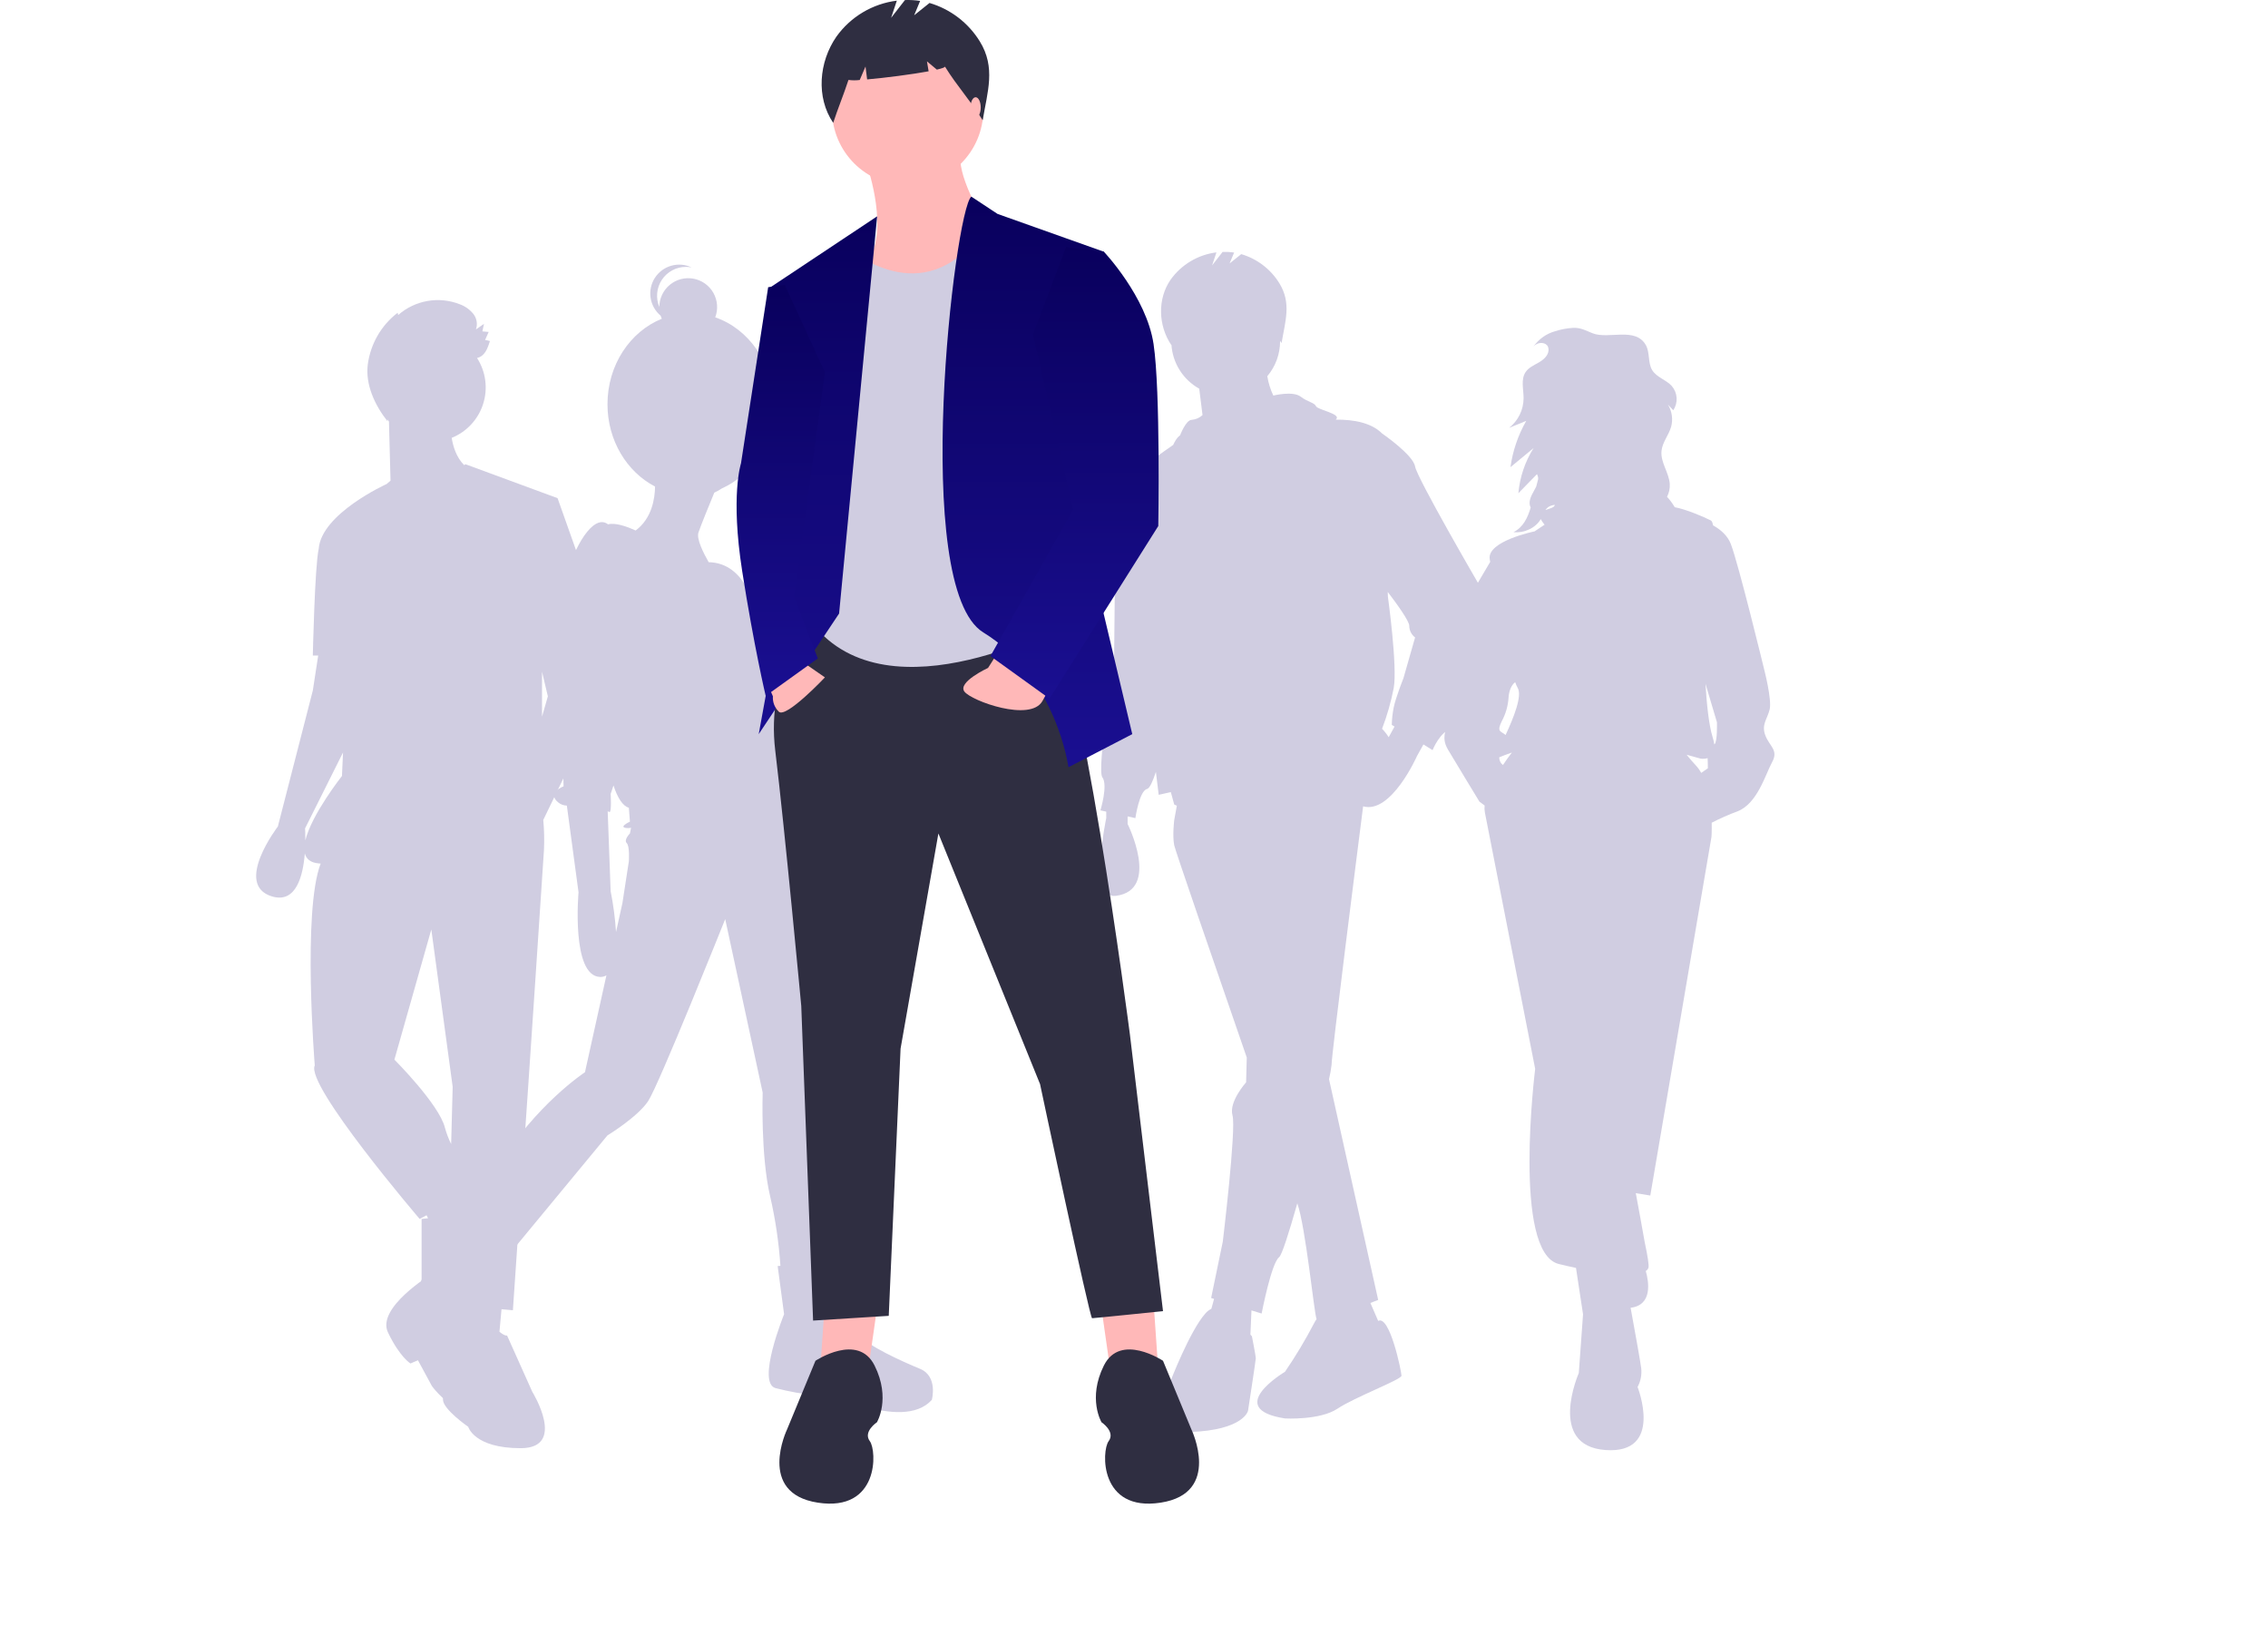 <svg width="300" height="215" viewBox="0 0 300 215" fill="none" xmlns="http://www.w3.org/2000/svg">
<g clip-path="url(#clip0)">
<path d="M233.519 97.282C232.958 95.84 233.76 95.118 234.08 93.836C234.401 92.554 233.359 88.547 233.359 88.547C233.359 88.547 229.993 74.682 228.951 71.958C228.511 70.805 227.553 70.011 226.595 69.479C226.53 69.125 226.436 68.897 226.307 68.832C225.379 68.368 223.066 67.359 221.525 67.08C221.237 66.585 220.895 66.123 220.506 65.702C220.776 65.183 220.902 64.6 220.869 64.015C220.771 62.503 219.626 61.148 219.775 59.641C219.888 58.497 220.724 57.558 221.046 56.455C221.182 55.959 221.214 55.442 221.14 54.933C221.067 54.425 220.89 53.938 220.62 53.501C220.858 53.753 221.095 54.005 221.332 54.257C221.654 53.774 221.809 53.198 221.774 52.618C221.738 52.038 221.513 51.486 221.133 51.046C220.383 50.217 219.127 49.906 218.545 48.951C217.947 47.97 218.268 46.636 217.702 45.636C216.316 43.185 212.767 44.922 210.641 44.067C209.767 43.716 209.103 43.329 208.121 43.356C207.285 43.404 206.459 43.559 205.662 43.816C204.519 44.146 203.525 44.859 202.844 45.835C202.911 45.759 202.985 45.688 203.064 45.625C203.58 45.221 204.483 45.255 204.755 45.85C204.82 46 204.847 46.163 204.834 46.326C204.79 47.043 204.163 47.579 203.54 47.938C202.917 48.297 202.216 48.598 201.81 49.191C201.139 50.169 201.533 51.482 201.534 52.669C201.528 53.423 201.354 54.166 201.023 54.844C200.692 55.521 200.214 56.116 199.623 56.584L201.884 55.66C200.804 57.55 200.095 59.629 199.796 61.784L202.853 59.258C201.721 61.061 201.033 63.106 200.845 65.227L203.299 62.712C203.411 62.908 203.467 63.131 203.461 63.357L203.205 64.344C203.115 64.54 203.015 64.732 202.905 64.917C202.51 65.596 202.102 66.43 202.471 67.123L202.473 67.122C202.084 68.43 201.498 69.739 200.193 70.375C201.64 70.526 203.15 69.803 203.804 68.651C203.911 68.858 204.039 69.053 204.188 69.233C204.23 69.285 204.271 69.338 204.313 69.39L203.952 69.63L202.986 70.275C202.986 70.275 196.655 71.557 197.055 73.961C197.072 74.06 197.092 74.178 197.114 74.31L195.292 77.407L192.648 86.383C192.648 86.383 191.285 89.268 191.526 90.47C191.766 91.672 191.526 92.153 191.526 94.317C191.526 96.481 190.484 97.362 191.526 99.125C192.567 100.888 195.693 106.017 195.693 106.017L196.38 106.532C196.346 106.842 196.358 107.154 196.414 107.46C197.055 110.666 203.066 141.36 203.066 141.36C203.066 141.36 200.021 165.642 206.191 167.165C206.965 167.356 207.725 167.529 208.464 167.683L209.397 173.817L208.836 181.59C208.836 181.59 204.589 191.207 212.362 191.768C220.136 192.329 216.61 183.433 216.61 183.433C217.02 182.674 217.188 181.807 217.091 180.949C217.011 180.236 216.344 176.523 215.69 172.953C218.64 172.599 218.088 169.468 217.695 168.091C217.865 167.992 217.992 167.833 218.052 167.646C218.141 167.326 217.934 166.068 217.559 164.306C217.254 162.554 216.731 159.718 216.375 157.797L218.293 158.109L226.387 110.666C226.387 110.666 226.44 109.91 226.416 108.806C227.523 108.233 228.664 107.73 229.833 107.3C232.478 106.258 233.519 102.411 234.401 100.808C235.283 99.205 234.08 98.725 233.519 97.282ZM204.781 67.075C205.043 66.894 205.349 66.79 205.667 66.774C205.599 67.147 204.958 67.256 204.42 67.451C204.519 67.306 204.641 67.179 204.781 67.075ZM200.742 90.951C201.391 92.018 200.216 94.908 199.156 97.202C198.549 96.679 197.916 96.844 198.658 95.359C199.165 94.418 199.465 93.379 199.54 92.313C199.54 92.13 199.634 90.784 200.423 90.224C200.506 90.476 200.613 90.719 200.742 90.951ZM198.31 100.158C198.677 100.008 199.233 99.778 199.985 99.523C199.625 99.995 199.214 100.558 198.801 101.173C198.644 101.054 198.518 100.9 198.433 100.724C198.348 100.548 198.306 100.353 198.31 100.158ZM224.303 101.209C223.816 100.691 223.422 100.228 223.098 99.814C223.703 99.973 224.318 100.144 224.944 100.327C225.257 100.374 225.575 100.353 225.878 100.265C225.906 100.819 225.906 101.61 225.906 101.61L225.028 102.217C224.828 101.853 224.585 101.515 224.303 101.209V101.209ZM226.79 98.43C226.781 98.438 226.771 98.447 226.761 98.456C226.718 98.139 226.646 97.826 226.547 97.522C226.022 95.866 225.741 92.927 225.592 90.419L227.108 95.519C227.108 95.519 227.188 98.084 226.79 98.43Z" fill="#D0CDE1"/>
<path d="M195.66 77.365C195.66 77.365 187.438 63.234 187.181 61.692C186.924 60.151 182.813 57.324 182.813 57.324C181.409 55.92 179.104 55.475 176.679 55.498C177.592 54.743 174.331 54.235 174.078 53.727C173.821 53.213 173.05 53.213 172.022 52.443C170.994 51.672 168.429 52.314 168.429 52.314C168.043 51.503 167.775 50.64 167.632 49.753C168.727 48.458 169.326 46.816 169.324 45.12C169.324 45.101 169.323 45.083 169.323 45.065C169.388 45.167 169.454 45.269 169.519 45.374C170 42.492 170.85 40.095 169.231 37.465C168.083 35.601 166.286 34.227 164.186 33.609L162.644 34.842L163.244 33.403C162.739 33.326 162.229 33.297 161.719 33.315L160.331 35.099L160.906 33.376C159.702 33.526 158.542 33.923 157.499 34.544C156.456 35.164 155.553 35.994 154.847 36.98C153.081 39.527 153.199 43.067 154.936 45.634C154.942 45.616 154.946 45.598 154.952 45.58C155.029 46.781 155.405 47.943 156.048 48.961C156.69 49.978 157.577 50.818 158.628 51.404L159.064 54.895C158.672 55.259 158.168 55.481 157.634 55.526C156.863 55.526 156.092 57.581 156.092 57.581C156.092 57.581 155.655 57.802 155.184 58.842C153.971 59.668 150.272 62.262 148.899 64.074C148.087 64.474 147.215 65.363 147.356 67.345C147.613 70.942 147.356 87.643 147.356 87.643C147.356 87.643 145.044 101.774 145.815 102.802C146.585 103.83 145.558 107.17 145.558 107.17L146.329 107.341V108.197C146.329 108.197 144.01 118.945 147.613 118.475C153.523 117.704 149.155 108.968 149.155 108.968V107.969L150.183 108.197C150.183 108.197 150.696 104.6 151.724 104.343C152.082 104.254 152.501 103.294 152.897 102.08C153.127 103.973 153.266 105.114 153.266 105.114L154.873 104.757L155.321 106.399C155.432 106.461 155.547 106.513 155.667 106.555L155.321 108.454C155.321 108.454 155.064 110.51 155.321 111.794C155.451 112.442 160.22 126.291 164.917 139.86L164.828 143.141C164.828 143.141 162.515 145.71 163.029 147.508C163.543 149.307 161.745 164.209 161.745 164.209L160.203 171.66L160.591 171.78L160.235 173.085C159.928 173.24 159.655 173.455 159.432 173.716C157.377 176.028 154.807 182.709 154.807 182.709C154.807 182.709 150.183 189.646 157.377 189.389C164.571 189.132 165.085 186.563 165.085 186.563C165.085 186.563 166.113 179.882 166.113 179.625C166.113 179.368 165.599 176.727 165.599 176.727L165.399 176.507L165.538 173.302L166.883 173.716C166.883 173.716 168.168 167.036 169.196 166.265C169.555 165.995 170.511 162.994 171.602 159.14C172.717 162.351 173.797 173.455 174.147 174.462C174.023 174.632 173.914 174.812 173.821 175.001C172.666 177.217 171.379 179.362 169.967 181.424C169.967 181.424 161.745 186.306 169.967 187.59C169.967 187.59 174.591 187.847 176.904 186.306C179.216 184.764 185.383 182.452 185.383 181.938C185.383 181.424 183.841 173.87 182.299 174.692L181.267 172.317L182.299 171.917L175.795 142.719C175.948 142.097 176.061 141.465 176.133 140.828C176.133 139.483 179.46 113.283 180.307 106.638C184.033 107.694 187.438 99.975 187.438 99.975L188.283 98.455L189.494 99.205C189.494 99.205 190.521 96.635 192.063 96.378C193.605 96.121 196.431 82.504 196.431 80.705C196.407 79.551 196.145 78.413 195.66 77.365ZM183.689 97.496C183.436 97.094 183.143 96.72 182.813 96.378C183.485 94.629 184.001 92.823 184.355 90.983C184.869 88.156 183.584 78.907 183.584 78.907L183.562 78.279C184.823 79.934 186.41 82.141 186.41 82.761C186.41 83.06 186.48 83.355 186.614 83.623C186.748 83.89 186.942 84.123 187.181 84.302L185.64 89.698C185.64 89.698 184.612 92.267 184.355 93.552C184.201 94.314 184.115 95.088 184.098 95.865L184.462 96.09L183.689 97.496Z" fill="#D0CDE1"/>
<path d="M78.034 82.121L79.405 81.812L73.752 65.882L61.548 61.386C61.548 61.386 61.501 61.438 61.415 61.527C60.374 60.52 59.932 59.058 59.748 57.907C60.729 57.511 61.611 56.903 62.33 56.126C63.05 55.349 63.589 54.424 63.909 53.415C64.229 52.406 64.323 51.339 64.183 50.289C64.043 49.24 63.674 48.235 63.101 47.345C64.106 47.103 64.465 46.191 64.803 45.103C64.594 45.041 64.381 44.995 64.165 44.964C64.323 44.61 64.481 44.255 64.639 43.9C64.362 43.875 64.084 43.85 63.806 43.825C63.877 43.494 63.948 43.163 64.019 42.831C63.664 43.076 63.31 43.32 62.956 43.565C63.076 43.217 63.106 42.844 63.042 42.481C62.979 42.118 62.825 41.778 62.593 41.491C62.123 40.922 61.509 40.489 60.815 40.237C59.458 39.703 57.98 39.554 56.544 39.805C55.107 40.056 53.768 40.698 52.672 41.66L52.596 41.361C50.426 43.028 49.007 45.488 48.649 48.2C48.309 50.882 49.596 53.612 51.271 55.733C51.257 55.641 51.242 55.548 51.226 55.456C51.298 55.556 51.373 55.654 51.45 55.75L51.656 63.57L51.141 64.012C51.14 64.012 42.493 67.924 42.156 72.597L42.155 72.6C41.636 74.875 41.379 86.694 41.379 86.694H42.09L41.379 91.319L36.754 109.304C36.754 109.304 30.844 117.012 35.983 118.554C39.176 119.512 40.087 115.807 40.32 112.864C40.505 113.594 41.058 114.087 42.15 114.186C42.235 114.194 42.327 114.201 42.416 114.208C39.986 120.487 41.636 140.907 41.636 140.907C40.351 143.477 55.51 161.205 55.51 161.205L56.423 160.718L56.62 161.114C56.112 161.162 55.767 161.205 55.767 161.205V169.17C55.767 169.17 53.455 177.135 56.538 178.677C57.336 179.076 58.168 178.786 58.963 178.138C58.811 180.596 58.593 184.264 58.593 185.1C58.593 186.385 61.934 188.697 61.934 188.697C61.934 188.697 62.704 191.524 68.871 191.524C75.037 191.524 70.412 184.073 70.412 184.073L67.072 176.621C67.072 176.621 66.822 176.744 66.066 176.128L66.337 173.148L67.843 173.281L69.898 143.22C69.898 143.22 71.697 116.499 71.954 112.388C72.014 111.07 71.983 109.749 71.861 108.435L79.405 92.861L78.034 82.121ZM72.468 92.09L71.697 94.776V88.835L72.468 92.09ZM40.391 111.144C40.398 110.202 40.351 109.561 40.351 109.561L45.374 99.515L45.233 102.624C45.233 102.624 41.21 107.713 40.391 111.144ZM52.17 140.137L57.052 122.922L59.878 143.734L59.675 151.3C59.331 150.605 59.055 149.878 58.85 149.129C58.08 146.046 52.17 140.137 52.17 140.137Z" fill="#D0CDE1"/>
<path d="M121.7 181.029C119.293 180.038 114.619 177.914 114.053 176.781C113.487 175.648 110.654 166.868 110.654 166.868L109.925 166.921C109.831 162.933 109.429 147.475 108.813 145.627C108.813 145.627 111.787 121.128 105.84 111.357L104.768 107.028C105.12 105.292 105.075 101.273 104.848 100.594C104.565 99.745 108.105 97.054 107.114 95.355C106.123 93.656 103.432 87.85 103.432 87.85C103.432 87.85 103.715 84.168 99.892 80.769C99.892 80.769 98.775 74.443 93.74 74.349C93.059 73.161 92.106 71.272 92.386 70.431C92.687 69.531 93.834 66.724 94.483 65.153C94.827 64.997 95.157 64.813 95.471 64.602C99.476 62.808 102.298 58.495 102.298 53.457C102.298 48.063 99.065 43.499 94.608 41.968C94.807 41.445 94.888 40.885 94.846 40.327C94.804 39.769 94.64 39.227 94.366 38.739C94.092 38.251 93.713 37.83 93.258 37.504C92.803 37.179 92.282 36.957 91.732 36.855C91.182 36.753 90.616 36.773 90.074 36.914C89.533 37.054 89.029 37.312 88.598 37.669C88.167 38.026 87.819 38.473 87.58 38.979C87.341 39.485 87.216 40.037 87.213 40.597C86.968 40.016 86.871 39.383 86.93 38.756C86.989 38.128 87.202 37.525 87.551 36.999C87.9 36.474 88.374 36.044 88.93 35.746C89.485 35.449 90.106 35.293 90.737 35.294C90.985 35.294 91.232 35.319 91.476 35.367C90.636 34.968 89.68 34.888 88.786 35.144C87.892 35.399 87.122 35.971 86.62 36.754C86.118 37.536 85.918 38.475 86.059 39.394C86.199 40.313 86.67 41.149 87.383 41.746C87.427 41.886 87.479 42.023 87.539 42.157C83.346 43.849 80.355 48.269 80.355 53.457C80.355 58.269 82.929 62.419 86.648 64.346C86.629 65.911 86.24 68.55 84.082 70.158C82.967 69.649 81.419 69.089 80.426 69.343C79.913 68.943 79.138 68.811 78.084 69.865C75.96 71.989 74.119 77.512 74.119 80.911C74.119 84.309 74.544 103.993 74.544 103.993C74.544 103.993 72.278 104.843 73.835 106.117C74.157 106.385 74.561 106.535 74.98 106.542L76.526 118.013C76.526 118.013 75.535 129.058 79.358 129.2C79.658 129.216 79.956 129.143 80.214 128.99L77.376 141.803C77.376 141.803 70.862 146.052 65.764 154.407C63.138 158.71 61.829 161.357 61.175 162.916L60.241 162.337L56.984 168.568C56.984 168.568 49.762 172.958 51.319 176.215C52.877 179.472 54.293 180.321 54.293 180.321L55.285 179.897L57.125 183.295C57.125 183.295 61.94 190.234 69.729 186.694C70.094 186.203 70.292 185.607 70.292 184.995C70.292 184.382 70.094 183.786 69.729 183.295C68.454 181.454 65.197 177.489 65.197 177.489L67.321 166.727L66.882 166.454L80.35 150.158C80.35 150.158 84.315 147.751 85.731 145.627C87.147 143.503 95.927 121.553 95.927 121.553L100.883 144.494C100.883 144.494 100.6 152.849 101.874 158.23C102.569 161.249 103.022 164.318 103.229 167.408L102.866 167.435L103.715 173.807C103.715 173.807 100.034 182.87 102.583 183.579C104.396 184.047 106.242 184.378 108.105 184.57L108.389 183.579C108.389 183.579 119.293 189.526 123.258 185.136C123.258 185.136 124.107 182.021 121.7 181.029ZM82.899 111.499C83.323 111.923 83.182 113.906 83.182 113.906L82.332 119.429L81.484 123.259C81.366 121.45 81.129 119.65 80.774 117.871L80.382 107.287C80.46 107.336 80.544 107.371 80.633 107.392C80.916 107.392 80.774 104.984 80.774 104.984C80.774 104.984 80.94 104.554 81.146 103.876C81.697 105.524 82.369 106.599 83.182 106.825L83.323 108.666C83.323 108.666 81.483 109.516 83.182 109.516C83.28 109.512 83.378 109.498 83.474 109.473L83.323 110.224C83.323 110.224 82.474 111.074 82.899 111.499Z" fill="#D0CDE1"/>
<path d="M145.706 173.084L146.956 181.841L153.211 181.215L152.586 172.146L145.706 173.084Z" fill="#FFB8B8"/>
<path d="M115.996 173.084L114.745 181.841L108.49 181.215L109.116 172.146L115.996 173.084Z" fill="#FFB8B8"/>
<path d="M106.926 82.391C106.926 82.391 101.297 88.959 102.548 99.279C103.799 109.599 105.988 133.054 105.988 133.054L107.552 174.648L117.559 174.022L119.123 138.683L124.127 110.225L137.574 143.374C137.574 143.374 144.142 174.335 144.455 174.335C144.767 174.335 153.837 173.397 153.837 173.397L149.458 136.807C149.458 136.807 142.578 83.642 138.513 82.704C134.447 81.766 106.926 82.391 106.926 82.391Z" fill="#2F2E41"/>
<path d="M153.837 179.964C153.837 179.964 148.207 176.212 146.018 180.59C143.829 184.968 145.706 188.095 145.706 188.095C145.706 188.095 147.582 189.346 146.644 190.597C145.706 191.848 145.393 199.979 153.524 198.728C161.655 197.477 157.589 189.034 157.589 189.034L153.837 179.964Z" fill="#2F2E41"/>
<path d="M107.865 179.964C107.865 179.964 113.494 176.212 115.683 180.59C117.872 184.968 115.996 188.095 115.996 188.095C115.996 188.095 114.119 189.346 115.058 190.597C115.996 191.848 116.309 199.979 108.177 198.728C100.046 197.477 104.112 189.034 104.112 189.034L107.865 179.964Z" fill="#2F2E41"/>
<path d="M114.589 21.565C114.589 21.565 117.403 29.383 115.214 33.761C113.025 38.139 118.654 43.143 118.654 43.143C118.654 43.143 133.353 35.638 131.476 31.885C129.6 28.132 126.472 23.128 127.098 20.001L114.589 21.565Z" fill="#FFB8B8"/>
<path d="M120.061 24.536C125.588 24.536 130.069 20.055 130.069 14.528C130.069 9.001 125.588 4.521 120.061 4.521C114.534 4.521 110.054 9.001 110.054 14.528C110.054 20.055 114.534 24.536 120.061 24.536Z" fill="#FFB8B8"/>
<path d="M112.868 33.292C112.868 33.292 122.91 41.648 130.398 29.808L138.2 34.23L142.265 81.766C142.265 81.766 119.436 94.901 108.49 83.642L110.054 39.547L112.868 33.292Z" fill="#D0CDE1"/>
<path d="M116.022 28.611L101.923 37.983L106.926 61.125L100.359 97.09L110.992 81.14L116.022 28.611Z" fill="url(#paint0_linear)"/>
<path d="M128.482 26.003L131.945 28.288L146.018 33.292L143.829 72.071L149.771 97.09L141.327 101.468C141.327 101.468 139.764 89.584 130.069 83.642C120.374 77.701 126.27 27.783 128.482 26.003Z" fill="url(#paint1_linear)"/>
<path d="M105.05 86.77L109.116 89.584C109.116 89.584 103.956 95.057 103.017 94.119C102.746 93.858 102.535 93.541 102.4 93.19C102.265 92.838 102.209 92.462 102.236 92.086L101.297 89.897L105.05 86.77Z" fill="#FFB8B8"/>
<path d="M132.076 86.161L130.694 88.333C130.694 88.333 126.629 90.21 127.567 91.461C128.505 92.712 136.323 95.526 137.887 92.712L139.451 89.897L132.076 86.161Z" fill="#FFB8B8"/>
<path d="M103.799 37.67L101.61 37.983L98.014 61.282C98.014 61.282 96.606 65.504 98.17 75.511C99.734 85.519 101.282 92.035 101.282 92.035L108.177 87.082L105.05 78.951L109.116 49.242L103.799 37.67Z" fill="url(#paint2_linear)"/>
<path d="M141.014 32.667L146.018 33.292C146.018 33.292 151.647 39.234 152.586 45.489C153.524 51.743 153.211 69.569 153.211 69.569L138.825 92.399L131.007 86.77L141.953 67.38L136.636 44.238L141.014 32.667Z" fill="url(#paint3_linear)"/>
<path d="M129.605 5.477C128.091 3.02 125.722 1.209 122.954 0.393L120.921 2.02L121.711 0.122C121.047 0.021 120.374 -0.018 119.702 0.006L117.872 2.358L118.629 0.087C117.042 0.284 115.513 0.808 114.138 1.626C112.763 2.444 111.573 3.537 110.641 4.838C108.313 8.196 107.92 12.865 110.21 16.248C110.839 14.316 111.602 12.504 112.231 10.572C112.725 10.639 113.225 10.641 113.72 10.579L114.485 8.794L114.699 10.503C117.069 10.297 120.586 9.843 122.833 9.428L122.615 8.117L123.922 9.206C124.611 9.048 125.019 8.904 124.986 8.794C126.657 11.489 128.313 13.21 129.985 15.905C130.619 12.104 131.739 8.944 129.605 5.477Z" fill="#2F2E41"/>
<path d="M129.05 15.569C129.424 15.569 129.728 14.962 129.728 14.214C129.728 13.466 129.424 12.859 129.05 12.859C128.676 12.859 128.373 13.466 128.373 14.214C128.373 14.962 128.676 15.569 129.05 15.569Z" fill="#FFB8B8"/>
<path d="M299.973 16.008C299.982 15.979 299.991 15.95 300 15.922C299.996 15.934 299.991 15.947 299.987 15.959L299.973 16.008Z" fill="#2F2E41"/>
</g>
<defs>
<linearGradient id="paint0_linear" x1="108.19" y1="28.611" x2="108.19" y2="97.09" gradientUnits="userSpaceOnUse">
<stop stop-color="#09005D"/>
<stop offset="1" stop-color="#1A0F91"/>
</linearGradient>
<linearGradient id="paint1_linear" x1="137.224" y1="26.003" x2="137.224" y2="101.468" gradientUnits="userSpaceOnUse">
<stop stop-color="#09005D"/>
<stop offset="1" stop-color="#1A0F91"/>
</linearGradient>
<linearGradient id="paint2_linear" x1="103.274" y1="37.67" x2="103.274" y2="92.035" gradientUnits="userSpaceOnUse">
<stop stop-color="#09005D"/>
<stop offset="1" stop-color="#1A0F91"/>
</linearGradient>
<linearGradient id="paint3_linear" x1="142.134" y1="32.667" x2="142.134" y2="92.399" gradientUnits="userSpaceOnUse">
<stop stop-color="#09005D"/>
<stop offset="1" stop-color="#1A0F91"/>
</linearGradient>
<clipPath id="clip0">
<rect width="300" height="214.521" fill="white"/>
</clipPath>
</defs>
</svg>
